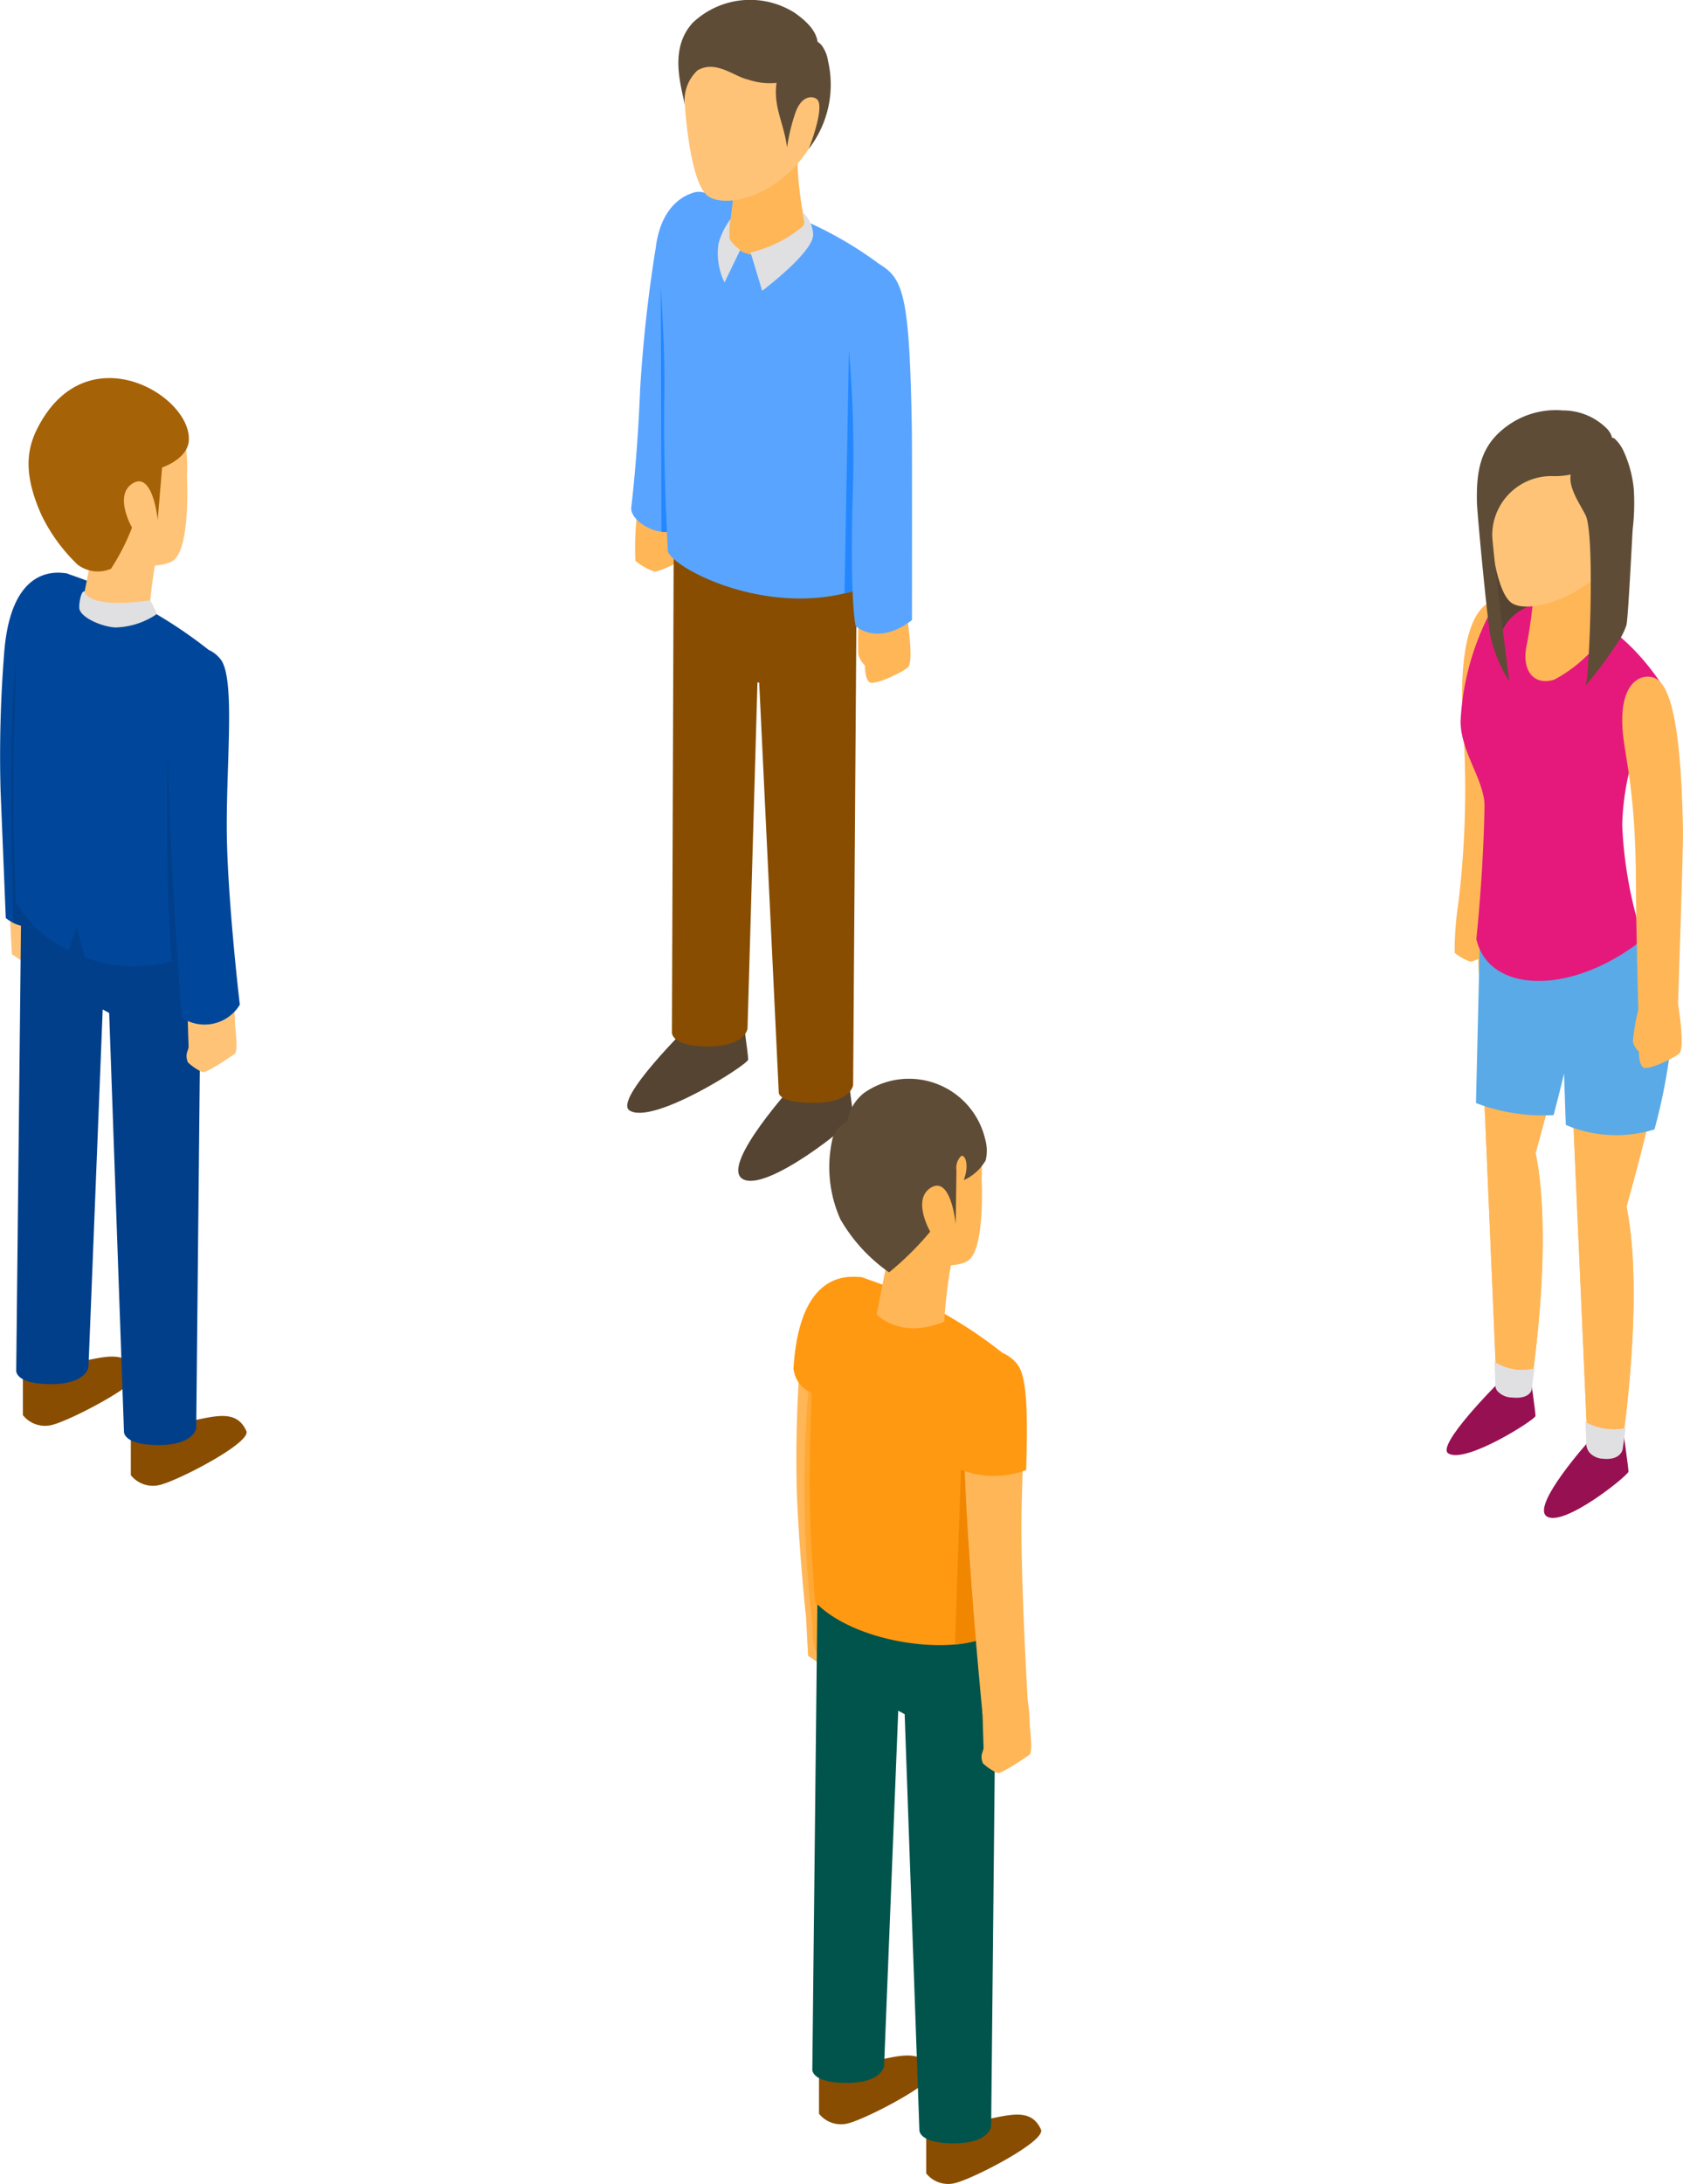<svg xmlns="http://www.w3.org/2000/svg" viewBox="6097.38 2291.56 96.757 125.504"><defs><style>.a{fill:#ffb657;}.b{fill:#554432;}.c{fill:#884d01;}.d{fill:#59a4ff;}.e{fill:#2487ff;}.f{fill:#e0e0e2;}.g{fill:#fec377;}.h{fill:#5e4c36;}.i{fill:#971052;}.j{fill:#5aaae7;}.k{fill:#e5197c;}.l{fill:#ffa834;}.m{fill:#f91;}.n{fill:#01544c;}.o{fill:#f18700;}.p{fill:#013f8a;}.q{fill:#00479b;}.r{fill:#a66206;}</style></defs><g transform="translate(4589)"><g transform="translate(1544.439 2291.56)"><path class="a" d="M197.575,219.737a15.373,15.373,0,0,0-.111,2.8,3.537,3.537,0,0,0,1.1.621c.18,0,1.5-.5,1.651-.849a1.765,1.765,0,0,0-.34-1.5,2.365,2.365,0,0,1-.376-1.427Z" transform="translate(-196.99 -190.304)"/><g transform="translate(0 57.888)"><path class="b" d="M197.852,437.717s-4.456,4.353-3.489,4.961c1.346.847,6.818-2.648,6.818-2.929s-.388-3-.388-3Z" transform="translate(-194.225 -436.745)"/><path class="b" d="M245.67,462.988s-4.3,4.694-3.057,5.528c1.321.885,6.386-3.215,6.386-3.5s-.388-3-.388-3Z" transform="translate(-236.004 -458.666)"/></g><path class="c" d="M213.734,240.446l-.1,27.466s-.063.806,2.084.806,2.261-1.027,2.261-1.027l.572-19.9.1.015,1.124,23.524s-.133.63,2.015.63,2.261-1.027,2.261-1.027l.208-29.56Z" transform="translate(-211.063 -208.576)"/><g transform="translate(0.229 11.025)"><path class="d" d="M199.908,83.179c-.315-.033-2.182.33-2.543,3.194a81.7,81.7,0,0,0-.9,8.138c-.154,3.95-.515,6.846-.515,6.846,0,.9,1.943,1.8,2.6,1.143a39.475,39.475,0,0,0,1.274-8.884C199.889,88.459,202.1,83.411,199.908,83.179Z" transform="translate(-195.951 -83.177)"/><path class="d" d="M208.668,103.821s-.279-4.62-.208-8.877c.059-3.572-.3-7.1-.281-7.988.04-2.2,1.427-3.763,2.237-3.777a21.783,21.783,0,0,1,10.407,4.151s-.5,18.459-1.128,18.673C214.5,107.765,208.879,104.783,208.668,103.821Z" transform="translate(-206.558 -83.179)"/></g><path class="e" d="M208.978,130.6c.039-2.383-.106-4.744-.2-6.317l.037,14.089a1.6,1.6,0,0,0,.316.009C209.051,136.756,208.929,133.588,208.978,130.6Z" transform="translate(-206.847 -107.807)"/><path class="a" d="M238.669,65.378s-.3,2.254-.441,3.492c-.105.916,1.513,1.506,2.75,1.117a3.108,3.108,0,0,0,1.737-1.3,19.77,19.77,0,0,1-.546-4.814Z" transform="translate(-232.391 -55.404)"/><g transform="translate(5.177 12.176)"><path class="f" d="M250.816,92.36a.371.371,0,0,1-.086.35,7.41,7.41,0,0,1-2.988,1.487l.665,2.2s2.979-2.234,2.929-3.247a1.844,1.844,0,0,0-.618-1.291Z" transform="translate(-245.825 -91.861)"/><path class="f" d="M234.052,94.957a4.181,4.181,0,0,0-.693,1.415,3.81,3.81,0,0,0,.347,2.231l.9-1.862s-.58-.435-.62-.714A6.46,6.46,0,0,1,234.052,94.957Z" transform="translate(-233.288 -94.547)"/></g><path class="g" d="M219.21,7.573s.282,4.234,1.3,4.99,4.208.031,5.983-2.99c1.48-2.52.863-7.463-2.32-7.987C220.457.973,218.987,3.784,219.21,7.573Z" transform="translate(-215.879 -1.302)"/><g transform="translate(2.942 0)"><path class="h" d="M216.8,6.076a2.345,2.345,0,0,1,.72-2.031c1.054-.617,2.1.351,2.9.526a3.925,3.925,0,0,0,2.713-.068,3.1,3.1,0,0,0,.971-1c.751-1.072.14-1.979-1.011-2.776a4.788,4.788,0,0,0-5.838.574C215.867,2.8,216.582,4.916,216.8,6.076Z" transform="translate(-216.422 0)"/><path class="h" d="M259.366,23.416a10.714,10.714,0,0,1,.484-2c.361-1.016,1.027-.967,1.249-.745.4.4-.277,2.309-.489,2.837a6.021,6.021,0,0,0,1.108-5.062,1.941,1.941,0,0,0-.295-.786.868.868,0,0,0-.689-.425,1.154,1.154,0,0,0-.422.1,2.706,2.706,0,0,0-1.495,2.057C258.478,20.964,259.141,21.834,259.366,23.416Z" transform="translate(-253.117 -14.951)"/></g><path class="a" d="M294.377,264.709s-.049,1.611,0,1.918a1.31,1.31,0,0,0,.377.612s-.03.744.258.958,1.96-.6,2.216-.861c.36-.37-.082-3.036-.082-3.036S294.795,263.363,294.377,264.709Z" transform="translate(-281.083 -228.993)"/><path class="d" d="M291.435,114.494a2.588,2.588,0,0,0-1.847,2.517c-.084,2.1.5,4.047.313,10.88-.166,6.1.176,7.409.176,7.409s1.25,1.176,3.235-.346c0,0,.013-9.7-.007-10.942C293.175,116.3,292.83,115.335,291.435,114.494Z" transform="translate(-276.941 -99.318)"/><path class="e" d="M288.947,160.171a69.935,69.935,0,0,0-.214-8.464h0l-.254,13.992c.155-.037.31-.079.464-.123C288.9,164.445,288.877,162.731,288.947,160.171Z" transform="translate(-275.986 -131.598)"/><path class="g" d="M265,44.984s.332-2.334,1.024-2.366c.488-.022.7.986.342,1.76a4.895,4.895,0,0,1-1.365,1.5v-.892Z" transform="translate(-255.616 -36.97)"/></g><g transform="translate(1591.543 2315.136)"><g transform="translate(0 55.585)"><path class="i" d="M204.2,447.484s-3.48,3.491-2.769,3.939c.99.623,5.015-1.948,5.015-2.154s-.285-2.21-.285-2.21Z" transform="translate(-201.331 -447.058)"/><path class="i" d="M248.984,473.235s-3.367,3.742-2.451,4.355c.972.651,4.7-2.365,4.7-2.571s-.285-2.21-.285-2.21Z" transform="translate(-240.774 -469.607)"/></g><path class="a" d="M225.959,237.941a9.963,9.963,0,0,0-1.946-5.8l-8.947-.792,1.164,27.18s-.124.626.9.73c.974.1,1.057-.4,1.057-.4s1.357-8.352.29-13.592c0,0,.933-3.275,1.6-6.28l.374.087,1.006,22.789s-.124.811.9.915c.974.1,1.06-.487,1.06-.487s1.354-8.7.286-13.94C223.705,248.35,225.95,240.474,225.959,237.941Z" transform="translate(-213.358 -202.585)"/><g transform="translate(1.708 28.765)"><path class="a" d="M225.959,237.941a9.963,9.963,0,0,0-1.946-5.8l-8.947-.792,1.164,27.18s-.124.626.9.73c.974.1,1.057-.4,1.057-.4s1.357-8.352.29-13.592c0,0,.933-3.275,1.6-6.28l.374.087,1.006,22.789s-.124.811.9.915c.974.1,1.06-.487,1.06-.487s1.354-8.7.286-13.94C223.705,248.35,225.95,240.474,225.959,237.941Z" transform="translate(-215.066 -231.35)"/></g><g transform="translate(2.753 54.69)"><path class="f" d="M223.472,439.866l.053,1.25a.589.589,0,0,0,.115.423,1.148,1.148,0,0,0,.846.376,2.452,2.452,0,0,0,.248.013c.793,0,.877-.449.88-.469s.068-.533.158-1.214A3.035,3.035,0,0,1,223.472,439.866Z" transform="translate(-223.472 -439.866)"/><path class="f" d="M265.55,467.678l.049,1.119a.868.868,0,0,0,.168.616,1.091,1.091,0,0,0,.792.374,2.134,2.134,0,0,0,.217.012h0c.823,0,.913-.549.914-.554s.072-.472.166-1.219A3.4,3.4,0,0,1,265.55,467.678Z" transform="translate(-260.318 -464.22)"/></g><path class="a" d="M205.069,227.7a19.144,19.144,0,0,0-.214,2.868,2.91,2.91,0,0,0,.9.511c.148,0,1.231-.415,1.357-.7a1.451,1.451,0,0,0-.28-1.231,1.944,1.944,0,0,1-.309-1.174Z" transform="translate(-204.39 -199.39)"/><path class="j" d="M224.185,234.912l-.216-.266-8.8.136-.25,10.505a10.8,10.8,0,0,0,4.463.692c.188-.717.4-1.538.6-2.386l.1,2.95a7.421,7.421,0,0,0,5.1.258,33.1,33.1,0,0,0,1.042-5.843A10.273,10.273,0,0,0,224.185,234.912Z" transform="translate(-213.227 -205.471)"/><path class="a" d="M209,88.047s-2.3-.262-1.96,6.815a54.555,54.555,0,0,1-.244,10.547s0,.639.9.639a.67.67,0,0,0,.555-.364s.83-8.237.87-8.637C209.276,95.483,210.738,88.438,209,88.047Z" transform="translate(-206.115 -77.099)"/><path class="k" d="M208.719,106.464s.4-3.623.471-7.618c.024-1.448-1.377-3.132-1.377-4.883a15.072,15.072,0,0,1,2.077-6.933s5.457-1.495,9.673,5.09a14.867,14.867,0,0,0-2.457,7.8,24.285,24.285,0,0,0,1.2,6.568C214.126,109.795,209.4,109.566,208.719,106.464Z" transform="translate(-207.007 -76.082)"/><path class="b" d="M219.918,30.669s-.364-1.824,2.127-2.648a7.7,7.7,0,0,1,3.643-.564l.221-7.9a27.553,27.553,0,0,0-3.646-.174c-.608.13-3.21,1.563-3.21,1.867S219.918,30.669,219.918,30.669Z" transform="translate(-216.849 -16.944)"/><path class="a" d="M238.319,71.506a28.51,28.51,0,0,1-.414,3.277c-.365,1.576.406,2.441,1.567,2.075a8.073,8.073,0,0,0,2.644-2.251,18.558,18.558,0,0,1-.512-4.518Z" transform="translate(-233.278 -61.375)"/><path class="g" d="M220.763,7.673s.278,4.026,1.3,4.744,4.574-.425,6.014-2.851.892-7.464-2.3-7.958C222.04,1.03,220.544,4.071,220.763,7.673Z" transform="translate(-218.329 -1.346)"/><g transform="translate(1.743 0)"><path class="h" d="M216.23,7.206c.036.91.875,7.571.977,8.36A8.134,8.134,0,0,1,216.129,13c-.163-.787-.769-7.071-.779-7.743-.025-1.63.13-3.129,1.623-4.264a4.733,4.733,0,0,1,3.314-.982,3.561,3.561,0,0,1,2.574,1.086c.645.744.121,1.616-.836,2.105a4.324,4.324,0,0,1-2.312.583A3.4,3.4,0,0,0,216.23,7.206Z" transform="translate(-215.347 0)"/><path class="h" d="M259.474,17.164c.56,1.115.209,9.482,0,9.8a23.957,23.957,0,0,0,2.034-2.774,4.022,4.022,0,0,0,.315-.7c.1-.315.334-5.193.363-5.521a12.954,12.954,0,0,0,.061-2.306,6.745,6.745,0,0,0-.6-2.206,2.265,2.265,0,0,0-.521-.705c-.254-.117-.439.107-.685.239-.543.292-1.63,1.093-1.8,1.759C258.436,15.536,259.142,16.5,259.474,17.164Z" transform="translate(-253.226 -11.136)"/></g><g transform="translate(10.1 15.311)"><path class="a" d="M287.755,272.362a12.8,12.8,0,0,0-.315,1.846,1.23,1.23,0,0,0,.354.575s-.028.7.243.9,1.839-.561,2.08-.808c.338-.347-.077-2.849-.077-2.849S288.147,271.1,287.755,272.362Z" transform="translate(-286.831 -253.228)"/><path class="a" d="M284.317,123.179c-.685-.181-1.669.26-1.748,2.229s.783,3.361.783,9.776c0,2.013.136,7.093.136,7.093s.423,1.092,2.285-.337c0,0,.3-8.8.284-9.961C285.936,124.743,285.065,123.377,284.317,123.179Z" transform="translate(-282.564 -123.142)"/></g></g><g transform="translate(1553.995 2353.581)"><g transform="translate(1.47 56.11)"><path class="c" d="M260.117,480.6v2.663a1.614,1.614,0,0,0,1.75.533c1.141-.322,5.143-2.4,4.847-3.055-.719-1.586-2.46-.511-4.671-.338C260.825,480.494,260.117,480.6,260.117,480.6Z" transform="translate(-253.954 -476.492)"/><path class="c" d="M210.409,453.217v2.663a1.614,1.614,0,0,0,1.75.532c1.141-.322,5.244-2.459,4.847-3.055-1.006-1.508-2.46-.511-4.671-.338C211.117,453.116,210.409,453.217,210.409,453.217Z" transform="translate(-210.409 -452.537)"/></g><g transform="translate(0.162 11.356)"><path class="a" d="M204.361,242.154l.122,2.315s.77.514.856.6a5,5,0,0,0,1.993-.827c0-.219-.424-1.569-.424-1.769s-.143-1.227-.143-1.227Z" transform="translate(-203.803 -222.688)"/><path class="a" d="M203.613,91.616c-.712-.1-3.131-.263-3.512,4.506a74.423,74.423,0,0,0-.209,7.877c.159,3.877.53,7.142.53,7.142s.593.852,2.453-.6c0,0,.051-7.472.308-10.382C203.563,95.856,205.085,91.814,203.613,91.616Z" transform="translate(-199.858 -91.585)"/></g><path class="l" d="M204.089,126.026a68.274,68.274,0,0,0-.148,14.286c.054.538.106,1.038.155,1.505-.006,2.788,1.352,2.087,2.131,1.751Z" transform="translate(-203.005 -110.4)"/><path class="m" d="M202.41,91.619c-.777-.1-3.418-.287-3.833,4.919-.009.109-.026.336-.026.336.162.989.764,1.408,2.087,1.754C201.226,94.889,203.748,91.8,202.41,91.619Z" transform="translate(-198.551 -80.229)"/><path class="n" d="M207.592,235.033l-.3,27.777s-.06.765,1.979.765,2.147-.976,2.147-.976l.813-20.415.37.2.846,23.9s-.06.765,1.979.765,2.147-.976,2.147-.976l.293-29.232Z" transform="translate(-206.206 -205.891)"/><path class="m" d="M206.409,110.5s-.372-4.07-.309-7.923c.054-3.233.141-4.437.141-6.109,0-3.762,1.614-4.664,2.833-4.641a26.015,26.015,0,0,1,8.652,4.792l-.671,15.291C215.686,113.717,209.017,113.184,206.409,110.5Z" transform="translate(-205.158 -80.444)"/><g transform="translate(2.398 0.647)"><path class="a" d="M226.308,10.263s.222,4.005-.757,4.723-5.625.247-7-2.174-.622-6.994,2.439-7.491C224.563,4.741,226.521,6.666,226.308,10.263Z" transform="translate(-217.888 -5.219)"/><path class="a" d="M237.947,75.63l-.813,4.14s1.359,1.466,3.888.416a27.262,27.262,0,0,1,.463-3.671C241.713,76.029,237.947,75.63,237.947,75.63Z" transform="translate(-234.748 -66.9)"/></g><path class="h" d="M222.421,5.24l-.043,3.082s-.277-2.863-1.466-2.063c-1.041.7,0,2.5,0,2.5a17.333,17.333,0,0,1-2.364,2.341,9.508,9.508,0,0,1-2.8-3.052,7.335,7.335,0,0,1-.443-4.672,1.635,1.635,0,0,1,.831-.938,2.657,2.657,0,0,1,.975-1.651,4.5,4.5,0,0,1,6.967,2.685,2.359,2.359,0,0,1,.024,1.188A2.745,2.745,0,0,1,222.84,5.8c.359-.94.035-1.548-.173-1.364A.967.967,0,0,0,222.421,5.24Z" transform="translate(-213.049 0.001)"/><g transform="translate(9.791 15.626)"><path class="a" d="M285.825,287.276s.057,1.972.07,2.224-.24.427-.039.929a3.045,3.045,0,0,0,.828.556c.228.074,1.639-.893,1.847-1.046s.035-1.383.02-1.677c0-.09-.04-1.536-.214-1.6A21.774,21.774,0,0,0,285.825,287.276Z" transform="translate(-284.754 -266.742)"/><path class="a" d="M280.526,126.757c-.408-.618-2.047-1.643-2.808.944s.881,19.212.881,19.212,1.281,1.309,2.6-.717c0,0-.366-6.1-.366-10S281.294,127.921,280.526,126.757Z" transform="translate(-277.516 -126.026)"/></g><path class="o" d="M273.988,151.761l-.043-.578-.465,13.741a6.82,6.82,0,0,0,1.2-.209C274.344,160.749,273.921,154.966,273.988,151.761Z" transform="translate(-264.19 -132.438)"/><path class="m" d="M278.632,132.837c.078-2.751.094-5.091-.422-5.949-.451-.751-2.367-1.974-3.267,1.085a21.572,21.572,0,0,0-.238,4.778A5.221,5.221,0,0,0,278.632,132.837Z" transform="translate(-265.251 -110.379)"/></g><g transform="translate(1508.38 2313.288)"><g transform="translate(1.317 56.235)"><path class="c" d="M259.476,480.477v2.681a1.625,1.625,0,0,0,1.762.536c1.149-.324,5.177-2.419,4.879-3.075-.724-1.6-2.476-.514-4.7-.34C260.189,480.374,259.476,480.477,259.476,480.477Z" transform="translate(-253.272 -476.345)"/><path class="c" d="M209.574,452.992v2.681a1.624,1.624,0,0,0,1.762.536c1.149-.324,5.279-2.476,4.879-3.075-1.012-1.518-2.476-.514-4.7-.34C210.287,452.889,209.574,452.992,209.574,452.992Z" transform="translate(-209.574 -452.307)"/></g><path class="g" d="M203.5,241.1l.123,2.33s.776.517.862.6a5.037,5.037,0,0,0,2.006-.833c0-.22-.426-1.58-.426-1.781s-.144-1.235-.144-1.235Z" transform="translate(-202.941 -210.322)"/><path class="p" d="M206.747,233.95l-.3,27.962s-.061.77,1.993.77,2.161-.982,2.161-.982l.818-20.551.372.2.851,24.064s-.061.77,1.993.77,2.161-.982,2.161-.982l.295-29.427Z" transform="translate(-205.515 -204.863)"/><path class="g" d="M285.285,286.4s.057,1.986.07,2.239-.242.43-.039.935a3.065,3.065,0,0,0,.834.56c.229.074,1.65-.9,1.859-1.053s.035-1.392.02-1.688c0-.091-.04-1.546-.216-1.609A21.892,21.892,0,0,0,285.285,286.4Z" transform="translate(-274.513 -250.247)"/><path class="q" d="M212.018,104.474c0-3.925.459-8.328-.313-9.5a1.83,1.83,0,0,0-.732-.6,26.585,26.585,0,0,0-8-4.333.639.639,0,0,0-.213-.068c-.716-.1-3.152-.265-3.535,4.536a74.964,74.964,0,0,0-.211,7.929c.16,3.9.3,7.351.3,7.351a2.332,2.332,0,0,0,1.662.505,7.866,7.866,0,0,0,1.944,1.334l.471-1.325.466,1.733a7.955,7.955,0,0,0,5.334.126c.134,2,.239,3.352.239,3.352a2.369,2.369,0,0,0,3.339-.744S212.018,108.4,212.018,104.474Z" transform="translate(-198.982 -78.757)"/><path class="p" d="M204.4,144.775s-.206-4.266-.142-8.145c.05-3,.128-4.266.14-5.764h0c-.542,4.578-.153,15.029-.153,15.036a2.36,2.36,0,0,0,.855.231l.369,0A14.271,14.271,0,0,1,204.4,144.775Z" transform="translate(-203.476 -114.595)"/><g transform="translate(2.084 0.43)"><path class="g" d="M224.408,8.647s.228,4.122-.779,4.86-5.788.254-7.2-2.237-.64-7.2,2.51-7.708C222.613,2.965,224.628,4.945,224.408,8.647Z" transform="translate(-215.744 -3.457)"/><path class="g" d="M237.22,73.921l-.818,4.167s1.368,1.475,3.914.419a27.448,27.448,0,0,1,.466-3.7C241.012,74.323,237.22,73.921,237.22,73.921Z" transform="translate(-233.834 -65.16)"/></g><g transform="translate(9.606 19.051)"><path class="p" d="M276.3,162.039c-.055,2.635-.151,9.4.2,13.373.12-.036.236-.076.352-.119C276.6,171.6,276.258,165.712,276.3,162.039Z" transform="translate(-276.242 -160.944)"/><path class="p" d="M276.89,153.228h0s0,0,0,0S276.89,153.23,276.89,153.228Z" transform="translate(-276.809 -153.228)"/></g><path class="r" d="M212.877,2.546c-.721,1.26-1.128,2.695.052,5.33a9.877,9.877,0,0,0,2.082,2.851,1.924,1.924,0,0,0,1.913.231,12.755,12.755,0,0,0,1.208-2.367s-1.048-1.81,0-2.514c1.2-.805,1.476,2.077,1.476,2.077l.254-3.017s1.472-.48,1.536-1.552C221.55,1.032,215.746-2.463,212.877,2.546Z" transform="translate(-210.542 0)"/><path class="f" d="M235.639,99.548c-.042-.23.088-1.068.3-1,0,0,.047,1.036,3.781.518l.392.77a4.393,4.393,0,0,1-2.434.786C236.836,100.554,235.728,100.034,235.639,99.548Z" transform="translate(-231.075 -86.29)"/></g></g></svg>